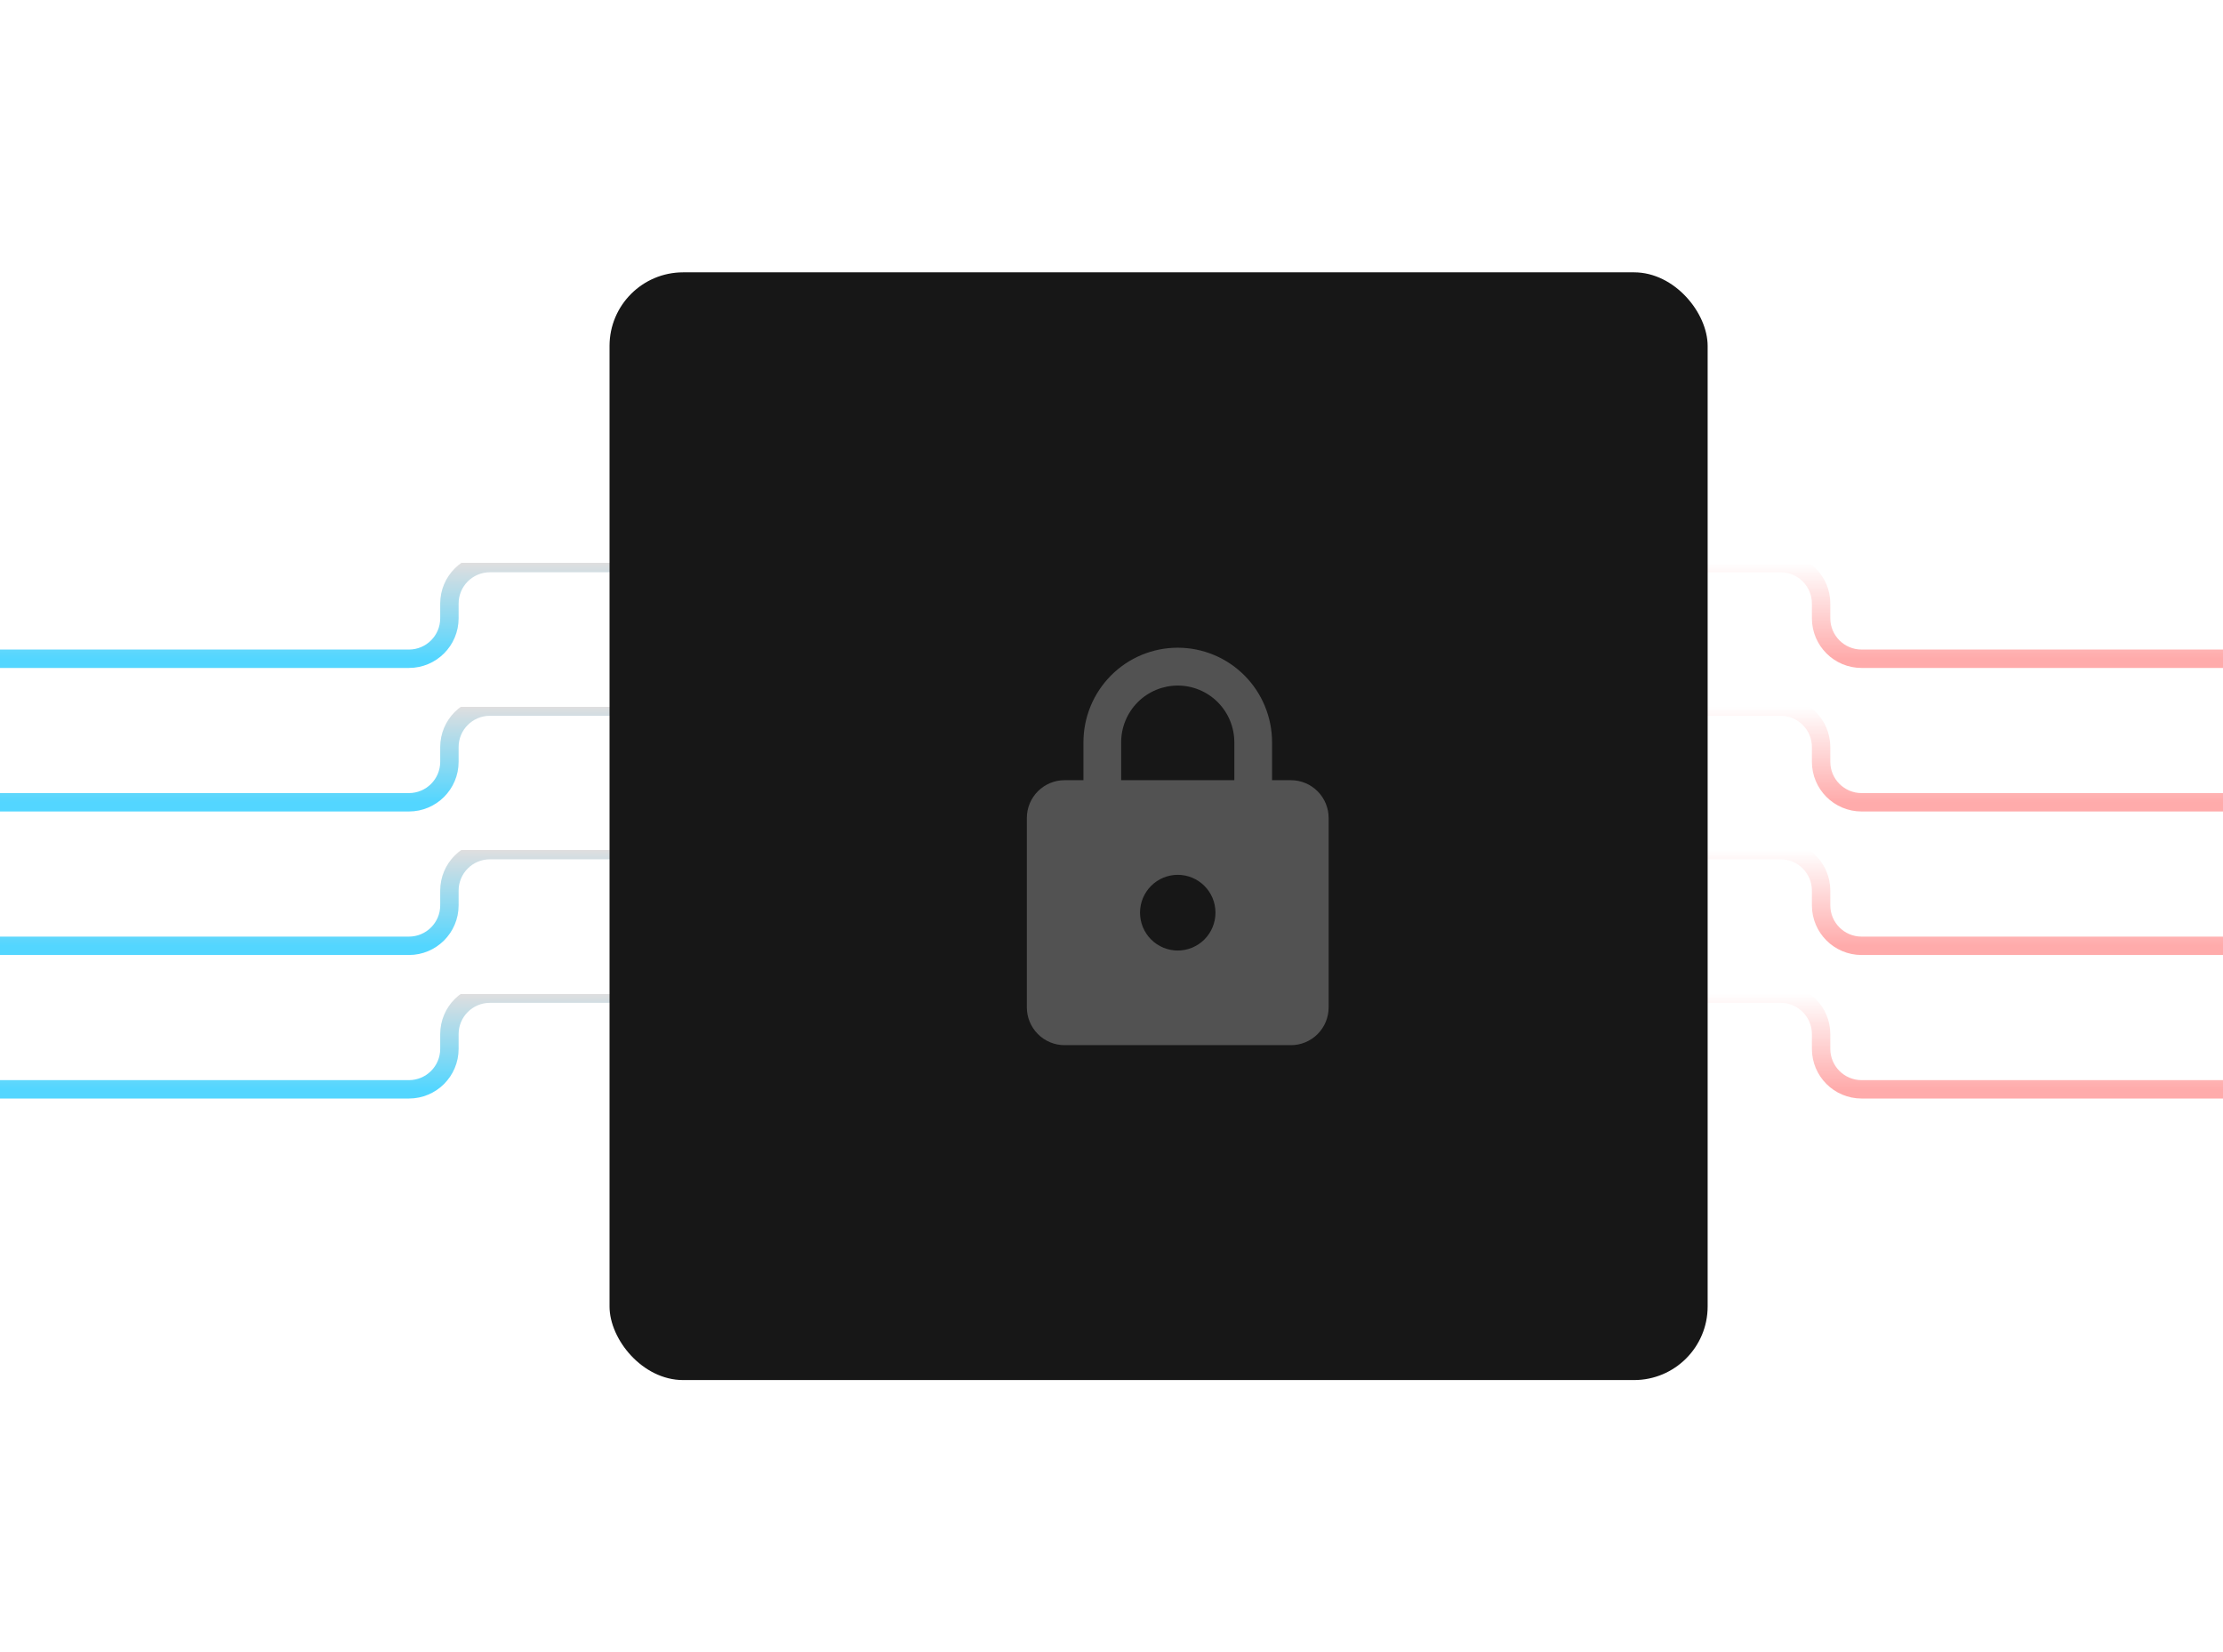 <svg width="604" height="449" viewBox="0 0 604 449" fill="none" xmlns="http://www.w3.org/2000/svg">
<path d="M0 296H111.107C117.182 296 122.107 291.075 122.107 285V281C122.107 274.925 127.032 270 133.107 270H227" stroke="url(#paint0_linear_126_50)" stroke-width="5"/>
<path d="M604 296H505.803C499.728 296 494.803 291.075 494.803 285V281C494.803 274.925 489.878 270 483.803 270H401" stroke="url(#paint1_linear_126_50)" stroke-width="5"/>
<path d="M0 257H111.107C117.182 257 122.107 252.075 122.107 246V242C122.107 235.925 127.032 231 133.107 231H227" stroke="url(#paint2_linear_126_50)" stroke-width="5"/>
<path d="M604 257H505.803C499.728 257 494.803 252.075 494.803 246V242C494.803 235.925 489.878 231 483.803 231H401" stroke="url(#paint3_linear_126_50)" stroke-width="5"/>
<path d="M0 218H111.107C117.182 218 122.107 213.075 122.107 207V203C122.107 196.925 127.032 192 133.107 192H227" stroke="url(#paint4_linear_126_50)" stroke-width="5"/>
<path d="M604 218H505.803C499.728 218 494.803 213.075 494.803 207V203C494.803 196.925 489.878 192 483.803 192H401" stroke="url(#paint5_linear_126_50)" stroke-width="5"/>
<path d="M0 179H111.107C117.182 179 122.107 174.075 122.107 168V164C122.107 157.925 127.032 153 133.107 153H227" stroke="url(#paint6_linear_126_50)" stroke-width="5"/>
<path d="M604 179H505.803C499.728 179 494.803 174.075 494.803 168V164C494.803 157.925 489.878 153 483.803 153H401" stroke="url(#paint7_linear_126_50)" stroke-width="5"/>
<g filter="url(#filter0_d_126_50)">
<rect x="165.615" y="74" width="298.362" height="301" rx="20" fill="#171717"/>
</g>
<g filter="url(#filter1_d_126_50)">
<path d="M315 253.286C317.718 253.286 320.326 252.202 322.248 250.273C324.17 248.344 325.25 245.728 325.25 243C325.25 237.291 320.638 232.714 315 232.714C312.282 232.714 309.674 233.798 307.752 235.727C305.83 237.656 304.75 240.272 304.75 243C304.75 245.728 305.83 248.344 307.752 250.273C309.674 252.202 312.282 253.286 315 253.286ZM345.75 207C348.468 207 351.076 208.084 352.998 210.013C354.92 211.942 356 214.558 356 217.286V268.714C356 271.442 354.92 274.058 352.998 275.987C351.076 277.916 348.468 279 345.75 279H284.25C281.532 279 278.924 277.916 277.002 275.987C275.08 274.058 274 271.442 274 268.714V217.286C274 211.577 278.612 207 284.25 207H289.375V196.714C289.375 189.894 292.075 183.354 296.88 178.532C301.686 173.709 308.204 171 315 171C318.365 171 321.697 171.665 324.806 172.957C327.915 174.25 330.74 176.144 333.12 178.532C335.499 180.919 337.387 183.754 338.674 186.874C339.962 189.994 340.625 193.337 340.625 196.714V207H345.75ZM315 181.286C310.922 181.286 307.012 182.911 304.128 185.805C301.245 188.698 299.625 192.622 299.625 196.714V207H330.375V196.714C330.375 192.622 328.755 188.698 325.872 185.805C322.988 182.911 319.078 181.286 315 181.286Z" fill="#525252"/>
</g>
<defs>
<filter id="filter0_d_126_50" x="91.615" y="0" width="446.362" height="449" filterUnits="userSpaceOnUse" color-interpolation-filters="sRGB">
<feFlood flood-opacity="0" result="BackgroundImageFix"/>
<feColorMatrix in="SourceAlpha" type="matrix" values="0 0 0 0 0 0 0 0 0 0 0 0 0 0 0 0 0 0 127 0" result="hardAlpha"/>
<feOffset/>
<feGaussianBlur stdDeviation="37"/>
<feComposite in2="hardAlpha" operator="out"/>
<feColorMatrix type="matrix" values="0 0 0 0 0 0 0 0 0 0 0 0 0 0 0 0 0 0 1 0"/>
<feBlend mode="normal" in2="BackgroundImageFix" result="effect1_dropShadow_126_50"/>
<feBlend mode="normal" in="SourceGraphic" in2="effect1_dropShadow_126_50" result="shape"/>
</filter>
<filter id="filter1_d_126_50" x="246" y="143" width="148" height="174" filterUnits="userSpaceOnUse" color-interpolation-filters="sRGB">
<feFlood flood-opacity="0" result="BackgroundImageFix"/>
<feColorMatrix in="SourceAlpha" type="matrix" values="0 0 0 0 0 0 0 0 0 0 0 0 0 0 0 0 0 0 127 0" result="hardAlpha"/>
<feOffset dx="5" dy="5"/>
<feGaussianBlur stdDeviation="16.5"/>
<feComposite in2="hardAlpha" operator="out"/>
<feColorMatrix type="matrix" values="0 0 0 0 0 0 0 0 0 0 0 0 0 0 0 0 0 0 0.6 0"/>
<feBlend mode="normal" in2="BackgroundImageFix" result="effect1_dropShadow_126_50"/>
<feBlend mode="normal" in="SourceGraphic" in2="effect1_dropShadow_126_50" result="shape"/>
</filter>
<linearGradient id="paint0_linear_126_50" x1="113.5" y1="296" x2="113.5" y2="270" gradientUnits="userSpaceOnUse">
<stop stop-color="#53D6FF"/>
<stop offset="1" stop-color="#DFDEDF"/>
<stop offset="1"/>
<stop offset="1" stop-color="white"/>
</linearGradient>
<linearGradient id="paint1_linear_126_50" x1="502.5" y1="296" x2="502.5" y2="270" gradientUnits="userSpaceOnUse">
<stop stop-color="#FFABAB"/>
<stop offset="1" stop-color="white"/>
</linearGradient>
<linearGradient id="paint2_linear_126_50" x1="113.5" y1="257" x2="113.5" y2="231" gradientUnits="userSpaceOnUse">
<stop stop-color="#53D6FF"/>
<stop offset="1" stop-color="#DFDEDF"/>
<stop offset="1"/>
<stop offset="1" stop-color="white"/>
</linearGradient>
<linearGradient id="paint3_linear_126_50" x1="502.5" y1="257" x2="502.5" y2="231" gradientUnits="userSpaceOnUse">
<stop stop-color="#FFABAB"/>
<stop offset="1" stop-color="white"/>
</linearGradient>
<linearGradient id="paint4_linear_126_50" x1="113.5" y1="218" x2="113.5" y2="192" gradientUnits="userSpaceOnUse">
<stop stop-color="#53D6FF"/>
<stop offset="1" stop-color="#DFDEDF"/>
<stop offset="1"/>
<stop offset="1" stop-color="white"/>
</linearGradient>
<linearGradient id="paint5_linear_126_50" x1="502.5" y1="218" x2="502.5" y2="192" gradientUnits="userSpaceOnUse">
<stop stop-color="#FFABAB"/>
<stop offset="1" stop-color="white"/>
</linearGradient>
<linearGradient id="paint6_linear_126_50" x1="113.5" y1="179" x2="113.5" y2="153" gradientUnits="userSpaceOnUse">
<stop stop-color="#53D6FF"/>
<stop offset="1" stop-color="#DFDEDF"/>
<stop offset="1"/>
<stop offset="1" stop-color="white"/>
</linearGradient>
<linearGradient id="paint7_linear_126_50" x1="502.5" y1="179" x2="502.5" y2="153" gradientUnits="userSpaceOnUse">
<stop stop-color="#FFABAB"/>
<stop offset="1" stop-color="white"/>
</linearGradient>
</defs>
</svg>
